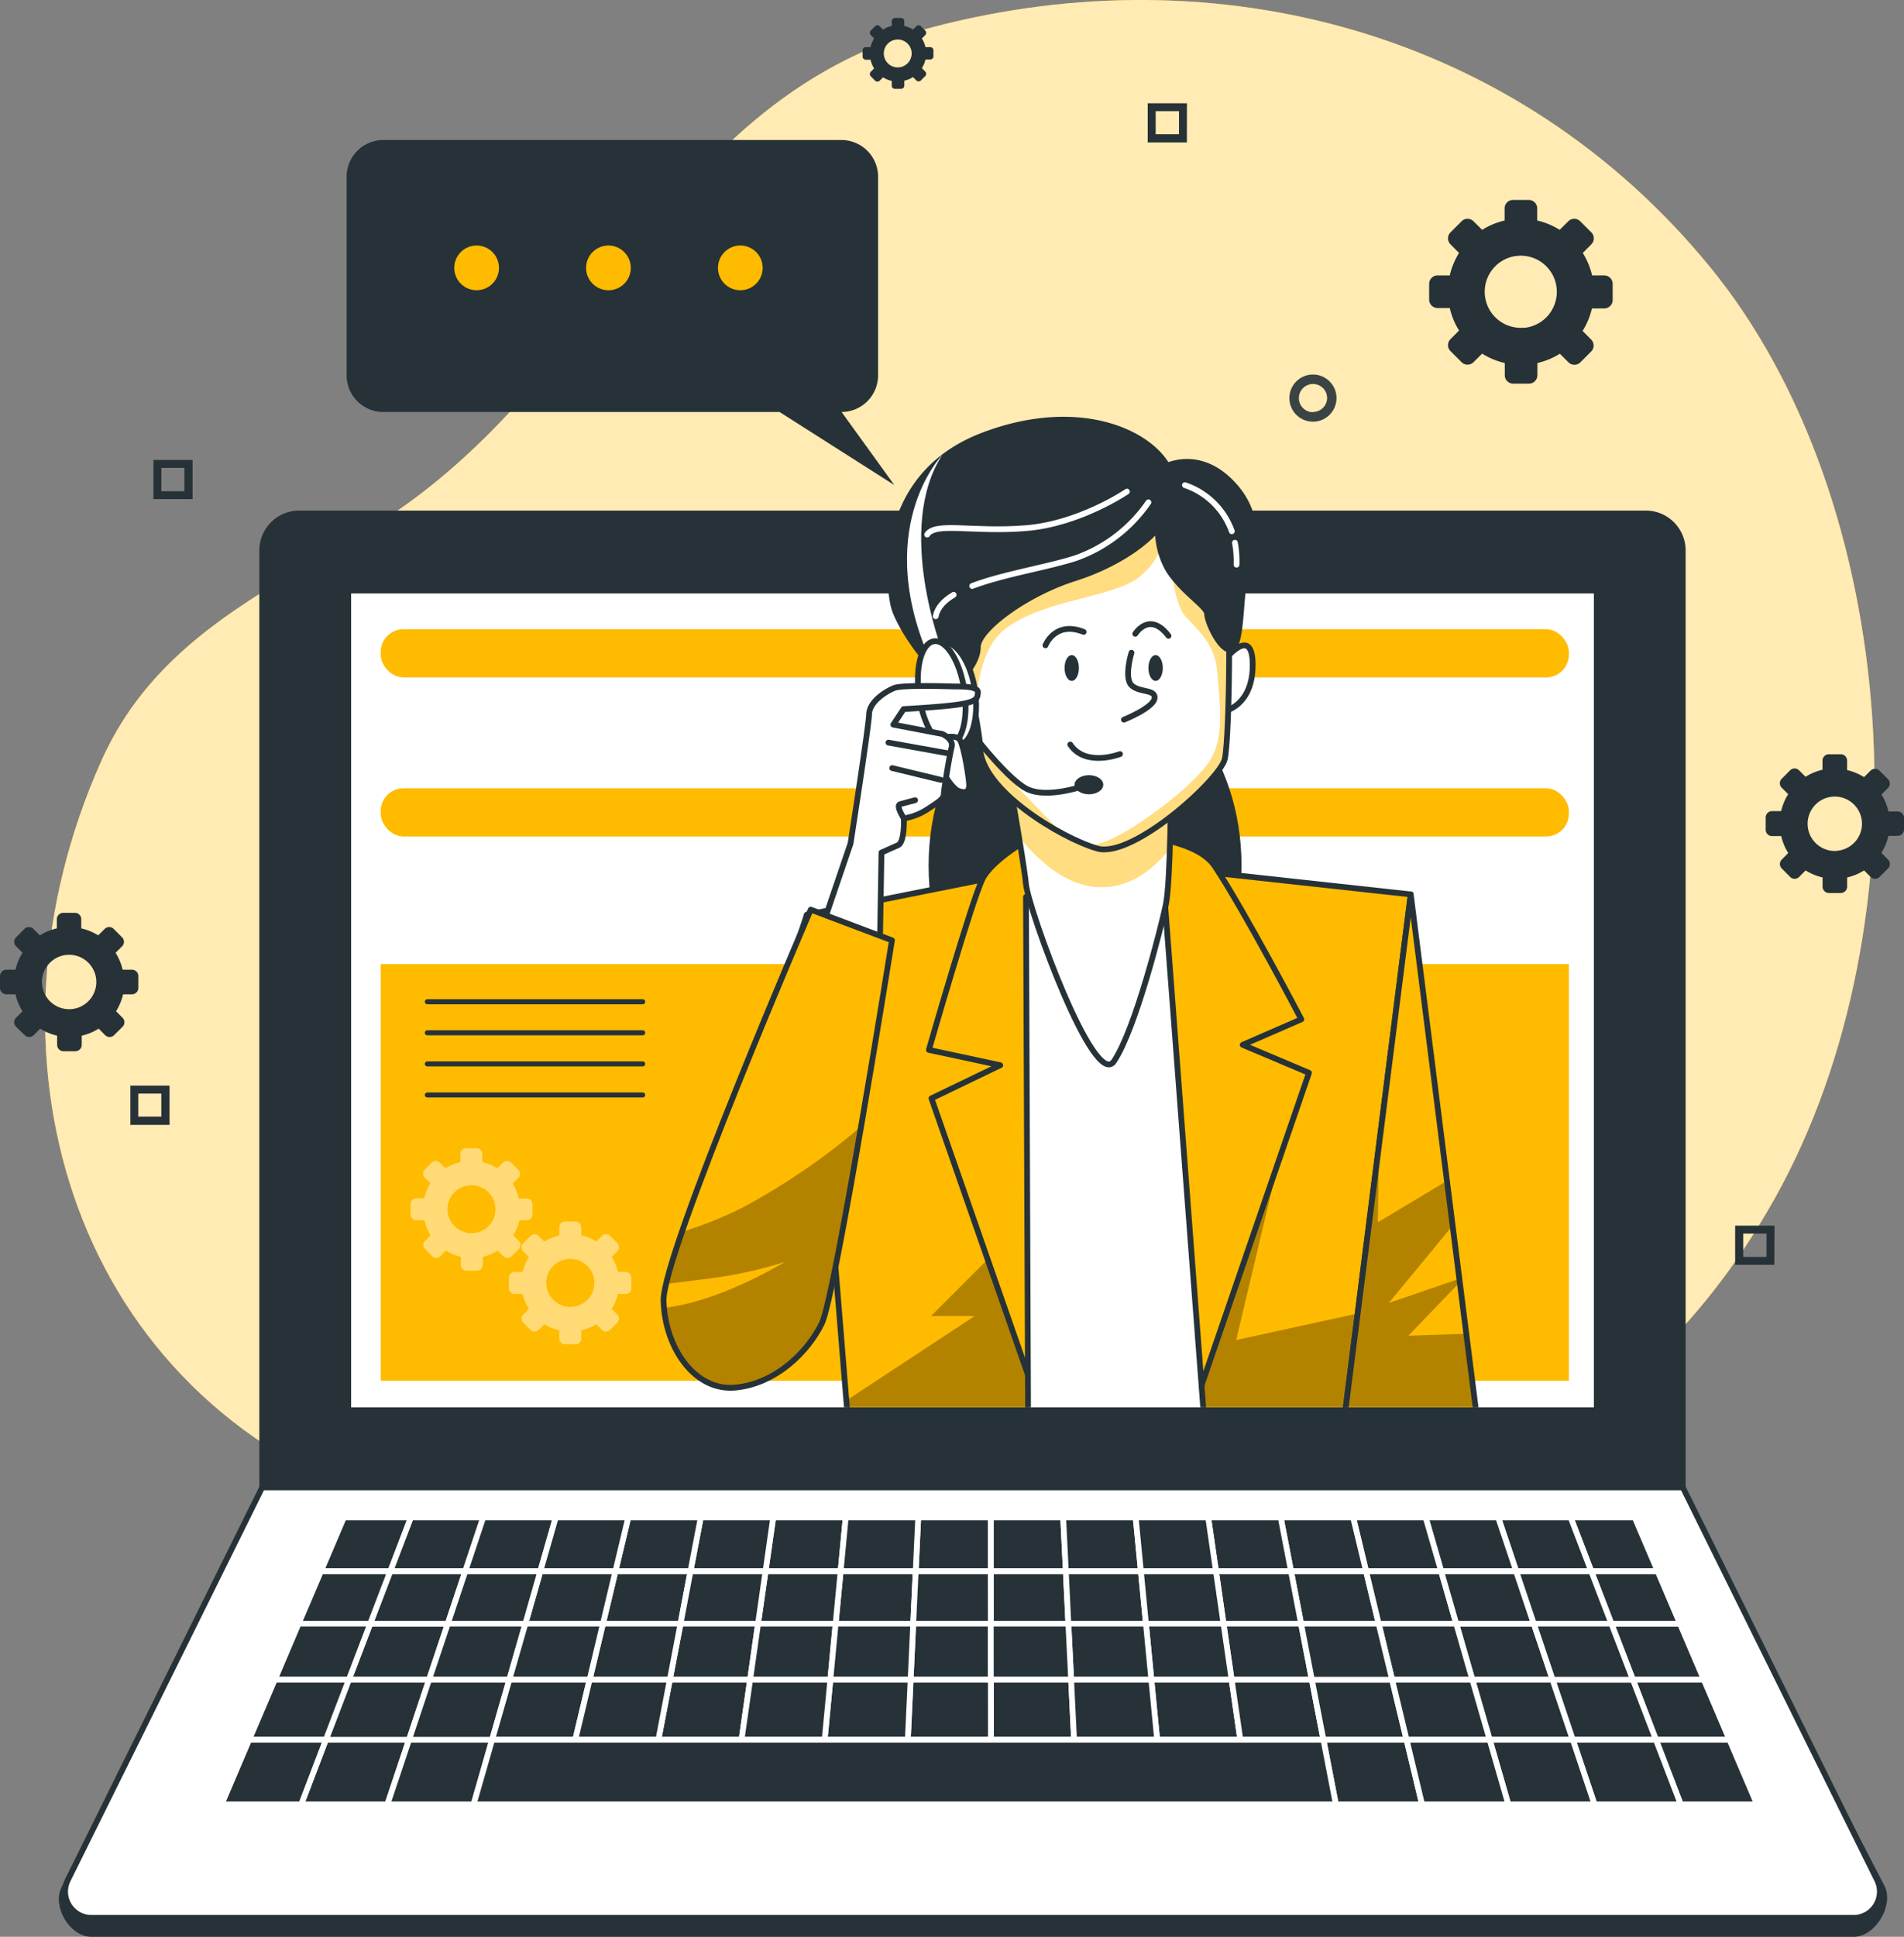 <svg xmlns="http://www.w3.org/2000/svg" xmlns:xlink="http://www.w3.org/1999/xlink" viewBox="0 0 330.61 336.13"><rect x="0" y="0" width="330.61" height="336.13" fill="#808080" stroke="none"/><defs><style>.cls-1,.cls-13,.cls-22,.cls-9{fill:none;}.cls-2,.cls-4{fill:#fb0;}.cls-12,.cls-13,.cls-2,.cls-3,.cls-6,.cls-7,.cls-9{stroke:#263238;}.cls-12,.cls-13,.cls-2,.cls-22,.cls-3,.cls-9{stroke-linecap:round;stroke-linejoin:round;}.cls-16,.cls-18,.cls-3,.cls-5,.cls-7,.cls-8{fill:#fff;}.cls-5{opacity:0.7;}.cls-10,.cls-12,.cls-21,.cls-25,.cls-6{fill:#263238;}.cls-10,.cls-6,.cls-7{stroke-miterlimit:10;}.cls-8{opacity:0.46;}.cls-9{stroke-width:0.87px;}.cls-10,.cls-22{stroke:#fff;}.cls-11{clip-path:url(#clip-path);}.cls-14{clip-path:url(#clip-path-2);}.cls-15{opacity:0.3;}.cls-17{clip-path:url(#clip-path-3);}.cls-18,.cls-20{opacity:0.5;}.cls-19{clip-path:url(#clip-path-4);}.cls-23{clip-path:url(#clip-path-5);}.cls-24{clip-path:url(#clip-path-6);}.cls-25{opacity:0.9;}</style><clipPath id="clip-path" transform="translate(-78.71 -80)"><rect id="_Rectangle_" data-name="&lt;Rectangle&gt;" class="cls-1" x="161.67" y="142.09" width="176.26" height="182.14"/></clipPath><clipPath id="clip-path-2" transform="translate(-78.71 -80)"><polygon id="_Clipping_Path_" data-name="&lt;Clipping Path&gt;" class="cls-2" points="263.05 229.91 218.81 238.76 225.89 325.92 312.17 325.92 323.67 235.22 271.01 229.47 263.05 229.91"/></clipPath><clipPath id="clip-path-3" transform="translate(-78.71 -80)"><path id="_Clipping_Path_2" data-name="&lt;Clipping Path&gt;" class="cls-3" d="M253.32,211.77s3.09,17.26,3.54,21.68,11.87,35.85,15.29,30.72c3.73-5.59,8.16-23.19,9-27.18s.89-21.23.89-21.23S270.57,223.72,253.32,211.77Z"/></clipPath><clipPath id="clip-path-4" transform="translate(-78.71 -80)"><path id="_Clipping_Path_3" data-name="&lt;Clipping Path&gt;" class="cls-3" d="M243.14,179.92s5.75,26.07,5.75,29.64c0,7.51,14.16,15.93,20.35,17.7s21.24-11.95,22.13-15.49,1.32-34.51-.45-40.7S279,160.89,272.34,160.89,246.24,164.43,243.14,179.92Z"/></clipPath><clipPath id="clip-path-5" transform="translate(-78.71 -80)"><polygon id="_Clipping_Path_4" data-name="&lt;Clipping Path&gt;" class="cls-2" points="323.67 235.22 335.2 326.37 312.17 325.92 323.67 235.22"/></clipPath><clipPath id="clip-path-6" transform="translate(-78.71 -80)"><path id="_Clipping_Path_5" data-name="&lt;Clipping Path&gt;" class="cls-2" d="M219.49,237.87l14.1,5.32s-9.82,61.64-12.18,66.48-7.88,10.46-15,11.14-12.27-7-12.48-15.07S219.49,237.87,219.49,237.87Z"/></clipPath></defs><title>supported</title><g id="Background_Simple" data-name="Background Simple"><path class="cls-4" d="M321.06,338.34s39-2.43,65.84-50.39,22-121.12-11.38-161.76S290.17,71.72,240.59,84.73c-24.16,6.34-40.27,22.77-54.19,42.58-12.13,17.26-25.77,33.9-44.13,44.82-18.17,10.82-36.86,19.44-46,40-22.34,50-6,108.22,46.81,127.84C200,361.1,295.05,349.72,321.06,338.34Z" transform="translate(-78.71 -80)"/><path class="cls-5" d="M321.06,338.34s39-2.43,65.84-50.39,22-121.12-11.38-161.76S290.17,71.72,240.59,84.73c-24.16,6.34-40.27,22.77-54.19,42.58-12.13,17.26-25.77,33.9-44.13,44.82-18.17,10.82-36.86,19.44-46,40-22.34,50-6,108.22,46.81,127.84C200,361.1,295.05,349.72,321.06,338.34Z" transform="translate(-78.71 -80)"/></g><g id="Device"><g id="_Group_" data-name="&lt;Group&gt;"><path id="_Rectangle_2" data-name="&lt;Rectangle&gt;" class="cls-6" d="M52,89.11H285.77a6.42,6.42,0,0,1,6.42,6.42V258.13a0,0,0,0,1,0,0H45.53a0,0,0,0,1,0,0V95.54A6.42,6.42,0,0,1,52,89.11Z"/><path id="_Path_" data-name="&lt;Path&gt;" class="cls-6" d="M400.57,415.63h-306c-3.38,0-6.23-4.85-4.73-7.88l34.4-66.83H370.91l34.58,66.6C407,410.54,404,415.63,400.57,415.63Z" transform="translate(-78.71 -80)"/><path id="_Path_2" data-name="&lt;Path&gt;" class="cls-3" d="M400.57,412.84h-306a4.55,4.55,0,0,1-4.08-6.57l33.75-68.14H370.91l33.74,68.14A4.55,4.55,0,0,1,400.57,412.84Z" transform="translate(-78.71 -80)"/><rect id="_Rectangle_3" data-name="&lt;Rectangle&gt;" class="cls-7" x="60.47" y="102.49" width="216.79" height="142.25"/><rect class="cls-4" x="66.1" y="167.32" width="206.32" height="72.3"/><path class="cls-8" d="M171.18,290.8V289a1,1,0,0,0-1-1H168.8a8.44,8.44,0,0,0-1.07-2.59l1-1a1,1,0,0,0,0-1.37l-1.29-1.29a1,1,0,0,0-1.38,0l-1,1a8.4,8.4,0,0,0-2.6-1.07v-1.41a1,1,0,0,0-1-1h-1.82a1,1,0,0,0-1,1v1.41a8.44,8.44,0,0,0-2.59,1.07l-1-1a1,1,0,0,0-1.37,0L152.44,283a1,1,0,0,0,0,1.37l1,1a8.44,8.44,0,0,0-1.07,2.59H151a1,1,0,0,0-1,1v1.82a1,1,0,0,0,1,1h1.41a8.4,8.4,0,0,0,1.07,2.6l-1,1a1,1,0,0,0,0,1.37l1.29,1.29a1,1,0,0,0,1.37,0l1-1a8.44,8.44,0,0,0,2.59,1.07v1.41a1,1,0,0,0,1,1h1.82a1,1,0,0,0,1-1v-1.41a8.4,8.4,0,0,0,2.6-1.07l1,1a1,1,0,0,0,1.38,0l1.29-1.29a1,1,0,0,0,0-1.37l-1-1a8.4,8.4,0,0,0,1.07-2.6h1.41A1,1,0,0,0,171.18,290.8ZM161,294a4.16,4.16,0,1,1,3.72-3.72A4.16,4.16,0,0,1,161,294Z" transform="translate(-78.71 -80)"/><path class="cls-8" d="M188.35,303.55v-1.82a1,1,0,0,0-1-1H186a8.42,8.42,0,0,0-1.08-2.6l1-1a1,1,0,0,0,0-1.38l-1.29-1.29a1,1,0,0,0-1.38,0l-1,1a8.5,8.5,0,0,0-2.6-1.07V293a1,1,0,0,0-1-1h-1.83a1,1,0,0,0-1,1v1.41a8.5,8.5,0,0,0-2.6,1.07l-1-1a1,1,0,0,0-1.38,0l-1.29,1.29a1,1,0,0,0,0,1.38l1,1a8.18,8.18,0,0,0-1.08,2.6h-1.4a1,1,0,0,0-1,1v1.82a1,1,0,0,0,1,1h1.4a8.13,8.13,0,0,0,1.08,2.59l-1,1a1,1,0,0,0,0,1.38l1.29,1.28a1,1,0,0,0,1.38,0l1-1a8.5,8.5,0,0,0,2.6,1.07v1.41a1,1,0,0,0,1,1h1.83a1,1,0,0,0,1-1v-1.41a8.5,8.5,0,0,0,2.6-1.07l1,1a1,1,0,0,0,1.38,0l1.29-1.28a1,1,0,0,0,0-1.38l-1-1a8.36,8.36,0,0,0,1.08-2.59h1.4A1,1,0,0,0,188.35,303.55Zm-10.18,3.24a4.17,4.17,0,1,1,3.72-3.72A4.17,4.17,0,0,1,178.17,306.79Z" transform="translate(-78.71 -80)"/><line class="cls-9" x1="74.2" y1="173.85" x2="111.6" y2="173.85"/><line class="cls-9" x1="74.2" y1="179.24" x2="111.6" y2="179.24"/><line class="cls-9" x1="74.2" y1="184.64" x2="111.6" y2="184.64"/><line class="cls-9" x1="74.2" y1="190.03" x2="111.6" y2="190.03"/><rect class="cls-4" x="66.1" y="109.2" width="206.32" height="8.37" rx="3.96" ry="3.96"/><rect class="cls-4" x="66.1" y="136.8" width="206.32" height="8.37" rx="3.96" ry="3.96"/><g id="_Group_2" data-name="&lt;Group&gt;"><polygon id="_Path_3" data-name="&lt;Path&gt;" class="cls-10" points="158.57 281.78 159 272.67 145.97 272.67 145.1 281.78 158.57 281.78"/><polygon id="_Path_4" data-name="&lt;Path&gt;" class="cls-10" points="185.51 281.78 185.07 272.67 172.03 272.67 172.04 281.78 185.51 281.78"/><polygon id="_Path_5" data-name="&lt;Path&gt;" class="cls-10" points="255.66 291.51 269.6 291.51 266.33 281.78 252.86 281.78 255.66 291.51"/><polygon id="_Path_6" data-name="&lt;Path&gt;" class="cls-10" points="145.1 281.78 145.97 272.67 132.93 272.67 131.63 281.78 145.1 281.78"/><polygon id="_Path_7" data-name="&lt;Path&gt;" class="cls-10" points="118.17 281.78 119.9 272.67 106.87 272.67 104.7 281.78 118.17 281.78"/><polygon id="_Path_8" data-name="&lt;Path&gt;" class="cls-10" points="239.39 281.78 237.2 272.67 224.17 272.67 225.92 281.78 239.39 281.78"/><polygon id="_Path_9" data-name="&lt;Path&gt;" class="cls-10" points="252.86 281.78 250.24 272.67 237.2 272.67 239.39 281.78 252.86 281.78"/><polygon id="_Path_10" data-name="&lt;Path&gt;" class="cls-10" points="104.7 281.78 106.87 272.67 93.83 272.67 91.23 281.78 104.7 281.78"/><polygon id="_Path_11" data-name="&lt;Path&gt;" class="cls-10" points="198.98 281.78 198.1 272.67 185.07 272.67 185.51 281.78 198.98 281.78"/><polygon id="_Path_12" data-name="&lt;Path&gt;" class="cls-10" points="266.33 281.78 263.27 272.67 250.24 272.67 252.86 281.78 266.33 281.78"/><polygon id="_Path_13" data-name="&lt;Path&gt;" class="cls-10" points="225.92 281.78 224.17 272.67 211.14 272.67 212.45 281.78 225.92 281.78"/><polygon id="_Path_14" data-name="&lt;Path&gt;" class="cls-10" points="212.45 281.78 211.14 272.67 198.1 272.67 198.98 281.78 212.45 281.78"/><polygon id="_Path_15" data-name="&lt;Path&gt;" class="cls-10" points="172.04 281.78 172.03 272.67 159 272.67 158.57 281.78 172.04 281.78"/><polygon id="_Path_16" data-name="&lt;Path&gt;" class="cls-10" points="77.76 281.78 64.29 281.78 60.57 291.51 74.5 291.51 77.76 281.78"/><polygon id="_Path_17" data-name="&lt;Path&gt;" class="cls-10" points="80.8 272.67 67.77 272.67 64.29 281.78 77.76 281.78 80.8 272.67"/><polygon id="_Path_18" data-name="&lt;Path&gt;" class="cls-10" points="91.23 281.78 93.83 272.67 80.8 272.67 77.76 281.78 91.23 281.78"/><polygon id="_Path_19" data-name="&lt;Path&gt;" class="cls-10" points="56.58 301.94 52.3 313.15 67.27 313.15 71.02 301.94 56.58 301.94"/><polygon id="_Path_20" data-name="&lt;Path&gt;" class="cls-10" points="74.5 291.51 60.57 291.51 56.58 301.94 71.02 301.94 74.5 291.51"/><polygon id="_Path_21" data-name="&lt;Path&gt;" class="cls-10" points="71.02 301.94 67.27 313.15 82.24 313.15 85.45 301.94 71.02 301.94"/><polygon id="_Path_22" data-name="&lt;Path&gt;" class="cls-10" points="131.63 281.78 132.93 272.67 119.9 272.67 118.17 281.78 131.63 281.78"/><polygon id="_Path_23" data-name="&lt;Path&gt;" class="cls-10" points="130.25 291.51 131.63 281.78 118.17 281.78 116.31 291.51 130.25 291.51"/><polygon id="_Path_24" data-name="&lt;Path&gt;" class="cls-10" points="116.31 291.51 118.17 281.78 104.7 281.78 102.38 291.51 116.31 291.51"/><polygon id="_Path_25" data-name="&lt;Path&gt;" class="cls-10" points="144.18 291.51 145.1 281.78 131.63 281.78 130.25 291.51 144.18 291.51"/><polygon id="_Path_26" data-name="&lt;Path&gt;" class="cls-10" points="91.23 281.78 77.76 281.78 74.5 291.51 88.44 291.51 91.23 281.78"/><polygon id="_Path_27" data-name="&lt;Path&gt;" class="cls-10" points="258.67 301.94 273.11 301.94 269.6 291.51 255.66 291.51 258.67 301.94"/><polygon id="_Path_28" data-name="&lt;Path&gt;" class="cls-10" points="102.38 291.51 104.7 281.78 91.23 281.78 88.44 291.51 102.38 291.51"/><polygon id="_Path_29" data-name="&lt;Path&gt;" class="cls-10" points="74.5 291.51 71.02 301.94 85.45 301.94 88.44 291.51 74.5 291.51"/><polygon id="_Path_30" data-name="&lt;Path&gt;" class="cls-10" points="227.79 291.51 225.92 281.78 212.45 281.78 213.86 291.51 227.79 291.51"/><polygon id="_Path_31" data-name="&lt;Path&gt;" class="cls-10" points="213.86 291.51 212.45 281.78 198.98 281.78 199.92 291.51 213.86 291.51"/><polygon id="_Path_32" data-name="&lt;Path&gt;" class="cls-10" points="255.66 291.51 252.86 281.78 239.39 281.78 241.73 291.51 255.66 291.51"/><polygon id="_Path_33" data-name="&lt;Path&gt;" class="cls-10" points="172.05 291.51 172.04 281.78 158.57 281.78 158.12 291.51 172.05 291.51"/><polygon id="_Path_34" data-name="&lt;Path&gt;" class="cls-10" points="199.92 291.51 198.98 281.78 185.51 281.78 185.99 291.51 199.92 291.51"/><polygon id="_Path_35" data-name="&lt;Path&gt;" class="cls-10" points="185.99 291.51 185.51 281.78 172.04 281.78 172.05 291.51 185.99 291.51"/><polygon id="_Path_36" data-name="&lt;Path&gt;" class="cls-10" points="158.12 291.51 158.57 281.78 145.1 281.78 144.18 291.51 158.12 291.51"/><polygon id="_Path_37" data-name="&lt;Path&gt;" class="cls-10" points="199.92 291.51 200.93 301.94 215.37 301.94 213.86 291.51 199.92 291.51"/><polygon id="_Path_38" data-name="&lt;Path&gt;" class="cls-10" points="213.86 291.51 215.37 301.94 229.8 301.94 227.79 291.51 213.86 291.51"/><polygon id="_Path_39" data-name="&lt;Path&gt;" class="cls-10" points="88.44 291.51 85.45 301.94 99.89 301.94 102.38 291.51 88.44 291.51"/><polygon id="_Path_40" data-name="&lt;Path&gt;" class="cls-10" points="227.79 291.51 229.8 301.94 244.24 301.94 241.73 291.51 227.79 291.51"/><polygon id="_Path_41" data-name="&lt;Path&gt;" class="cls-10" points="172.05 291.51 172.06 301.94 186.5 301.94 185.99 291.51 172.05 291.51"/><polygon id="_Path_42" data-name="&lt;Path&gt;" class="cls-10" points="241.73 291.51 244.24 301.94 258.67 301.94 255.66 291.51 241.73 291.51"/><polygon id="_Path_43" data-name="&lt;Path&gt;" class="cls-10" points="185.99 291.51 186.5 301.94 200.93 301.94 199.92 291.51 185.99 291.51"/><polygon id="_Path_44" data-name="&lt;Path&gt;" class="cls-10" points="116.31 291.51 114.32 301.94 128.76 301.94 130.25 291.51 116.31 291.51"/><polygon id="_Path_45" data-name="&lt;Path&gt;" class="cls-10" points="102.38 291.51 99.89 301.94 114.32 301.94 116.31 291.51 102.38 291.51"/><polygon id="_Path_46" data-name="&lt;Path&gt;" class="cls-10" points="158.12 291.51 157.63 301.94 172.06 301.94 172.05 291.51 158.12 291.51"/><polygon id="_Path_47" data-name="&lt;Path&gt;" class="cls-10" points="144.18 291.51 143.19 301.94 157.63 301.94 158.12 291.51 144.18 291.51"/><polygon id="_Path_48" data-name="&lt;Path&gt;" class="cls-10" points="130.25 291.51 128.76 301.94 143.19 301.94 144.18 291.51 130.25 291.51"/><polygon id="_Path_49" data-name="&lt;Path&gt;" class="cls-10" points="241.73 291.51 239.39 281.78 225.92 281.78 227.79 291.51 241.73 291.51"/><polygon id="_Path_50" data-name="&lt;Path&gt;" class="cls-10" points="80.8 272.67 83.91 263.35 71.33 263.35 67.77 272.67 80.8 272.67"/><polygon id="_Path_51" data-name="&lt;Path&gt;" class="cls-10" points="67.77 272.67 55.74 272.67 51.85 281.78 64.29 281.78 67.77 272.67"/><polygon id="_Path_52" data-name="&lt;Path&gt;" class="cls-10" points="71.33 263.35 59.71 263.35 55.74 272.67 67.77 272.67 71.33 263.35"/><polygon id="_Path_53" data-name="&lt;Path&gt;" class="cls-10" points="64.29 281.78 51.85 281.78 47.71 291.51 60.57 291.51 64.29 281.78"/><polygon id="_Path_54" data-name="&lt;Path&gt;" class="cls-10" points="60.57 291.51 47.71 291.51 43.26 301.94 56.58 301.94 60.57 291.51"/><polygon id="_Path_55" data-name="&lt;Path&gt;" class="cls-10" points="56.58 301.94 43.26 301.94 38.48 313.15 52.3 313.15 56.58 301.94"/><polygon id="_Path_56" data-name="&lt;Path&gt;" class="cls-10" points="279.8 281.78 283.54 291.51 295.86 291.51 291.71 281.78 279.8 281.78"/><polygon id="_Path_57" data-name="&lt;Path&gt;" class="cls-10" points="287.54 301.94 300.31 301.94 295.86 291.51 283.54 291.51 287.54 301.94"/><polygon id="_Path_58" data-name="&lt;Path&gt;" class="cls-10" points="291.84 313.15 305.09 313.15 300.31 301.94 287.54 301.94 291.84 313.15"/><polygon id="_Path_59" data-name="&lt;Path&gt;" class="cls-10" points="185.07 272.67 184.61 263.35 172.03 263.35 172.03 272.67 185.07 272.67"/><polygon id="_Path_60" data-name="&lt;Path&gt;" class="cls-10" points="279.8 281.78 291.71 281.78 287.83 272.67 276.3 272.67 279.8 281.78"/><polygon id="_Path_61" data-name="&lt;Path&gt;" class="cls-10" points="273.11 301.94 287.54 301.94 283.54 291.51 269.6 291.51 273.11 301.94"/><polygon id="_Path_62" data-name="&lt;Path&gt;" class="cls-10" points="93.83 272.67 96.5 263.35 83.91 263.35 80.8 272.67 93.83 272.67"/><polygon id="_Path_63" data-name="&lt;Path&gt;" class="cls-10" points="263.27 272.67 266.33 281.78 279.8 281.78 276.3 272.67 263.27 272.67"/><polygon id="_Path_64" data-name="&lt;Path&gt;" class="cls-10" points="287.83 272.67 283.86 263.35 272.73 263.35 276.3 272.67 287.83 272.67"/><polygon id="_Path_65" data-name="&lt;Path&gt;" class="cls-10" points="276.3 272.67 272.73 263.35 260.14 263.35 263.27 272.67 276.3 272.67"/><polygon id="_Path_66" data-name="&lt;Path&gt;" class="cls-10" points="229.8 301.94 231.96 313.15 246.93 313.15 244.24 301.94 229.8 301.94"/><polygon id="_Path_67" data-name="&lt;Path&gt;" class="cls-10" points="276.87 313.15 291.84 313.15 287.54 301.94 273.11 301.94 276.87 313.15"/><polygon id="_Path_68" data-name="&lt;Path&gt;" class="cls-10" points="263.27 272.67 260.14 263.35 247.55 263.35 250.24 272.67 263.27 272.67"/><polygon id="_Path_69" data-name="&lt;Path&gt;" class="cls-10" points="258.67 301.94 261.9 313.15 276.87 313.15 273.11 301.94 258.67 301.94"/><polygon id="_Path_70" data-name="&lt;Path&gt;" class="cls-10" points="244.24 301.94 246.93 313.15 261.9 313.15 258.67 301.94 244.24 301.94"/><polygon id="_Path_71" data-name="&lt;Path&gt;" class="cls-10" points="269.6 291.51 283.54 291.51 279.8 281.78 266.33 281.78 269.6 291.51"/><polygon id="_Path_72" data-name="&lt;Path&gt;" class="cls-10" points="145.97 272.67 146.85 263.35 134.26 263.35 132.93 272.67 145.97 272.67"/><polygon id="_Path_73" data-name="&lt;Path&gt;" class="cls-10" points="250.24 272.67 247.55 263.35 234.96 263.35 237.2 272.67 250.24 272.67"/><polygon id="_Path_74" data-name="&lt;Path&gt;" class="cls-10" points="132.93 272.67 134.26 263.35 121.68 263.35 119.9 272.67 132.93 272.67"/><polygon id="_Path_75" data-name="&lt;Path&gt;" class="cls-10" points="172.03 272.67 172.03 263.35 159.44 263.35 159 272.67 172.03 272.67"/><polygon id="_Path_76" data-name="&lt;Path&gt;" class="cls-10" points="119.9 272.67 121.68 263.35 109.09 263.35 106.87 272.67 119.9 272.67"/><polygon id="_Path_77" data-name="&lt;Path&gt;" class="cls-10" points="106.87 272.67 109.09 263.35 96.5 263.35 93.83 272.67 106.87 272.67"/><polygon id="_Path_78" data-name="&lt;Path&gt;" class="cls-10" points="159 272.67 159.44 263.35 146.85 263.35 145.97 272.67 159 272.67"/><polygon id="_Path_79" data-name="&lt;Path&gt;" class="cls-10" points="237.2 272.67 234.96 263.35 222.38 263.35 224.17 272.67 237.2 272.67"/><polygon id="_Path_80" data-name="&lt;Path&gt;" class="cls-10" points="224.17 272.67 222.38 263.35 209.79 263.35 211.14 272.67 224.17 272.67"/><polygon id="_Path_81" data-name="&lt;Path&gt;" class="cls-10" points="198.1 272.67 197.2 263.35 184.61 263.35 185.07 272.67 198.1 272.67"/><polygon id="_Path_82" data-name="&lt;Path&gt;" class="cls-10" points="229.8 301.94 215.37 301.94 200.93 301.94 186.5 301.94 172.06 301.94 157.63 301.94 143.19 301.94 128.76 301.94 114.32 301.94 99.89 301.94 85.45 301.94 82.24 313.15 97.22 313.15 112.19 313.15 127.16 313.15 142.13 313.15 157.1 313.15 172.07 313.15 187.04 313.15 202.01 313.15 216.99 313.15 231.96 313.15 229.8 301.94"/><polygon id="_Path_83" data-name="&lt;Path&gt;" class="cls-10" points="211.14 272.67 209.79 263.35 197.2 263.35 198.1 272.67 211.14 272.67"/></g></g></g><g id="Character"><g class="cls-11"><ellipse class="cls-12" cx="188.41" cy="150.23" rx="26.67" ry="33.95"/><path class="cls-13" d="M218.81,238.76s-22.29,67-22.29,68.7,6.63,9.13,10.78,8.71,11.61-5,11.61-5l7.47-65.53Z" transform="translate(-78.71 -80)"/><polygon id="_Clipping_Path_6" data-name="&lt;Clipping Path&gt;" class="cls-4" points="184.34 149.91 140.1 158.76 147.19 245.92 233.47 245.92 244.96 155.22 192.31 149.47 184.34 149.91"/><g class="cls-14"><polygon class="cls-15" points="147.19 245.92 233.47 245.92 235.63 228.85 235.47 228.02 214.65 232.56 223.74 194.34 173.78 216.29 161.66 228.4 169.24 228.4 146.95 243.06 147.19 245.92"/></g><polygon id="_Clipping_Path_7" data-name="&lt;Clipping Path&gt;" class="cls-13" points="184.34 149.91 140.1 158.76 147.19 245.92 233.47 245.92 244.96 155.22 192.31 149.47 184.34 149.91"/><path class="cls-2" d="M258.35,225s-7.18,3.93-9,7.46S240,262.21,240,262.21l12.39,2.66-11.94,5.75,18.07,51.76,28.76-1.77L306,266.19l-11.51-4.86,10.18-4.43s-9.73-18.58-15-26.54S258.35,225,258.35,225Z" transform="translate(-78.71 -80)"/><polygon class="cls-3" points="178.52 246.81 178.15 155.67 202.04 153.45 209.05 245.92 178.52 246.81"/><path id="_Clipping_Path_8" data-name="&lt;Clipping Path&gt;" class="cls-16" d="M253.32,211.77s3.09,17.26,3.54,21.68,11.87,35.85,15.29,30.72c3.73-5.59,8.16-23.19,9-27.18s.89-21.23.89-21.23S270.57,223.72,253.32,211.77Z" transform="translate(-78.71 -80)"/><g class="cls-17"><path class="cls-4" d="M281.9,227.23c.18-5.66.18-11.47.18-11.47s-11.51,8-28.76-4c0,0,1.27,7.11,2.3,13.37,2.36,3,6.85,7.77,12.39,8.66C273.7,234.71,278.3,231.69,281.9,227.23Z" transform="translate(-78.71 -80)"/><path class="cls-18" d="M281.9,227.23c.18-5.66.18-11.47.18-11.47s-11.51,8-28.76-4c0,0,1.27,7.11,2.3,13.37,2.36,3,6.85,7.77,12.39,8.66C273.7,234.71,278.3,231.69,281.9,227.23Z" transform="translate(-78.71 -80)"/></g><path id="_Clipping_Path_9" data-name="&lt;Clipping Path&gt;" class="cls-13" d="M253.32,211.77s3.09,17.26,3.54,21.68,11.87,35.85,15.29,30.72c3.73-5.59,8.16-23.19,9-27.18s.89-21.23.89-21.23S270.57,223.72,253.32,211.77Z" transform="translate(-78.71 -80)"/><path class="cls-3" d="M291.37,194.52s4.86-6.2,4.86.88-4.86,8-4.86,8Z" transform="translate(-78.71 -80)"/><path id="_Clipping_Path_10" data-name="&lt;Clipping Path&gt;" class="cls-16" d="M243.14,179.92s5.75,26.07,5.75,29.64c0,7.51,14.16,15.93,20.35,17.7s21.24-11.95,22.13-15.49,1.32-34.51-.45-40.7S279,160.89,272.34,160.89,246.24,164.43,243.14,179.92Z" transform="translate(-78.71 -80)"/><g class="cls-19"><path class="cls-4" d="M272.34,160.89c-6.63,0-26.1,3.54-29.2,19,0,0,3.44,15.6,5,24.32,0-4,.7-11.66,5-15,5.94-4.62,15.85-5.29,21.46-7.93s6.93-9.57,6.93-9.57.33,12.21,3,15.19,5.29,5,5.62,10.23,1.32,10.56-1.32,14.86-13.54,12.54-18.49,14.19c-.76.26-1.5.48-2.2.69.39.14.77.27,1.12.37,6.2,1.77,21.24-11.95,22.13-15.49s1.32-34.51-.45-40.7S279,160.89,272.34,160.89Z" transform="translate(-78.71 -80)"/><path class="cls-4" d="M263.15,224.64c-2.41-2.43-9-9.16-12-12.63a22,22,0,0,1-2.32-3.18c0,.29,0,.55,0,.73C248.89,215.11,256.61,221.15,263.15,224.64Z" transform="translate(-78.71 -80)"/><g class="cls-20"><path class="cls-16" d="M272.34,160.89c-6.63,0-26.1,3.54-29.2,19,0,0,3.44,15.6,5,24.32,0-4,.7-11.66,5-15,5.94-4.62,15.85-5.29,21.46-7.93s6.93-9.57,6.93-9.57.33,12.21,3,15.19,5.29,5,5.62,10.23,1.32,10.56-1.32,14.86-13.54,12.54-18.49,14.19c-.76.26-1.5.48-2.2.69.39.14.77.27,1.12.37,6.2,1.77,21.24-11.95,22.13-15.49s1.32-34.51-.45-40.7S279,160.89,272.34,160.89Z" transform="translate(-78.71 -80)"/><path class="cls-16" d="M263.15,224.64c-2.41-2.43-9-9.16-12-12.63a22,22,0,0,1-2.32-3.18c0,.29,0,.55,0,.73C248.89,215.11,256.61,221.15,263.15,224.64Z" transform="translate(-78.71 -80)"/></g></g><path id="_Clipping_Path_11" data-name="&lt;Clipping Path&gt;" class="cls-13" d="M243.14,179.92s5.75,26.07,5.75,29.64c0,7.51,14.16,15.93,20.35,17.7s21.24-11.95,22.13-15.49,1.32-34.51-.45-40.7S279,160.89,272.34,160.89,246.24,164.43,243.14,179.92Z" transform="translate(-78.71 -80)"/><path class="cls-21" d="M266.05,195.93c0,1.24-.55,2.24-1.24,2.24s-1.25-1-1.25-2.24.56-2.24,1.25-2.24S266.05,194.69,266.05,195.93Z" transform="translate(-78.71 -80)"/><path class="cls-21" d="M280.62,195.93c0,1.24-.56,2.24-1.25,2.24s-1.25-1-1.25-2.24.56-2.24,1.25-2.24S280.62,194.69,280.62,195.93Z" transform="translate(-78.71 -80)"/><path class="cls-13" d="M275.18,193.28s-1.33,4.31,0,5.64,4.31.66,4,2.32-5.31,3.66-5.31,3.66" transform="translate(-78.71 -80)"/><path class="cls-13" d="M273.19,210.87s-6,2.33-8.64-1.66" transform="translate(-78.71 -80)"/><path class="cls-13" d="M260.24,192s1.66-4.32,6.64-2.33" transform="translate(-78.71 -80)"/><path class="cls-13" d="M275.84,190s2.45-4,5.77.35" transform="translate(-78.71 -80)"/><path class="cls-12" d="M293.14,164.43c-4.38-5-9-4.7-11.76-3.62-3.74-6.3-16.1-11.3-32-5.23-18.58,7.08-16.37,26.11-15.48,29.65s7.08,12.83,11.06,13.27c0,0,3.54-3.1,3.54-6.19s8.41-9.29,16.81-11.95c5.29-1.67,11.1-4.74,14.46-8.66a13.75,13.75,0,0,0,1.91,7.33c2.66,4,6.64,6.2,6.64,7.53s2.21,6.19,4,6.19,1.77-7.08,2.21-10.18S299.33,171.51,293.14,164.43Z" transform="translate(-78.71 -80)"/><path class="cls-22" d="M244.3,183.23c-1.69,1-2.83,2.23-3.11,3.72" transform="translate(-78.71 -80)"/><path class="cls-22" d="M278.12,167.18a25.7,25.7,0,0,1-12.68,9.7c-5,1.6-12.57,2.78-17.92,4.82" transform="translate(-78.71 -80)"/><path class="cls-22" d="M274.39,165.32s-8.21,5.59-17.53,6.34-15.67-1.12-17.16,1.12" transform="translate(-78.71 -80)"/><path class="cls-22" d="M293.14,174.19a17.54,17.54,0,0,1,.28,3.81" transform="translate(-78.71 -80)"/><path class="cls-22" d="M284.46,164.2a13.07,13.07,0,0,1,8.14,8" transform="translate(-78.71 -80)"/><path class="cls-13" d="M246.21,205.58s6.94,9.29,10.69,11.28,10.9-.75,10.9-.75" transform="translate(-78.71 -80)"/><path class="cls-21" d="M270.28,216.19c0,.91-1.12,1.66-2.49,1.66s-2.49-.75-2.49-1.66,1.11-1.66,2.49-1.66S270.28,215.27,270.28,216.19Z" transform="translate(-78.71 -80)"/><path class="cls-16" d="M242.31,192.92s-8.21-21.26,0-33.94c0,0-12.69,13.05-1.49,36.93Z" transform="translate(-78.71 -80)"/><path class="cls-3" d="M248,199.81c.75,5-.61,9.32-3.05,9.69s-5-3.38-5.76-8.37.62-9.32,3.05-9.69S247.29,194.82,248,199.81Z" transform="translate(-78.71 -80)"/><ellipse class="cls-3" cx="242.22" cy="200.33" rx="3.96" ry="9.13" transform="translate(-105.79 -41.77) rotate(-8.55)"/><polygon id="_Clipping_Path_12" data-name="&lt;Clipping Path&gt;" class="cls-4" points="244.96 155.22 256.49 246.37 233.47 245.92 244.96 155.22"/><g class="cls-23"><polygon class="cls-15" points="251.25 204.93 239.25 212.13 239.45 198.66 233.47 245.92 256.49 246.37 254.61 231.48 244.55 231.81 253.47 222.54 253.4 221.93 241.15 226.13 252.23 212.7 251.25 204.93"/></g><polygon id="_Clipping_Path_13" data-name="&lt;Clipping Path&gt;" class="cls-13" points="244.96 155.22 256.49 246.37 233.47 245.92 244.96 155.22"/><path class="cls-3" d="M241.28,208.34s3.4-1.19,4.14.12,1.6,7,1.58,7.81-.3,1.55-1.84,1-4-5.56-4-5.56Z" transform="translate(-78.71 -80)"/><path class="cls-3" d="M226.4,226.38s3.15-20.25,3.22-22.45,3-4,4.4-4.54,9.4-.28,10.25-.25,4.27-.15,4.24,1-.33,1.64-3.19,2.1-9.7.82-9.7.82l-1.79,2.7,8.49,1.62s2,.88,1.64,2.25-1.35,7.38-1.37,8.2-.9,1.35-2.93,2.67a10.33,10.33,0,0,1-4,1.53s.16,4.13-1,4.64l-2.89,1.29-.4,23.63-13.05-1.48Z" transform="translate(-78.71 -80)"/><line class="cls-13" x1="164.57" y1="130.73" x2="154.27" y2="128.88"/><line class="cls-13" x1="154.92" y1="133.3" x2="163.4" y2="135.35"/><path class="cls-13" d="M235.64,222s-1.43-2.2-.64-2.43,2.61-.7,2.61-.7" transform="translate(-78.71 -80)"/><path id="_Clipping_Path_14" data-name="&lt;Clipping Path&gt;" class="cls-4" d="M219.49,237.87l14.1,5.32s-9.82,61.64-12.18,66.48-7.88,10.46-15,11.14-12.27-7-12.48-15.07S219.49,237.87,219.49,237.87Z" transform="translate(-78.71 -80)"/><g class="cls-24"><path class="cls-15" d="M207.82,289.48a64,64,0,0,1-10.73,4.3c-1.27,3.69-2.24,6.82-2.76,9.06L201,302a74.4,74.4,0,0,0,14-3s-11,6.81-20.81,7.95l-.23,0c.65,7.58,5.61,14.54,12.41,13.89,7.15-.68,12.66-6.31,15-11.14,1.16-2.38,4.12-18.44,6.83-34.17A117,117,0,0,1,207.82,289.48Z" transform="translate(-78.71 -80)"/></g><path id="_Clipping_Path_15" data-name="&lt;Clipping Path&gt;" class="cls-13" d="M219.49,237.87l14.1,5.32s-9.82,61.64-12.18,66.48-7.88,10.46-15,11.14-12.27-7-12.48-15.07S219.49,237.87,219.49,237.87Z" transform="translate(-78.71 -80)"/></g></g><g id="Gears"><path class="cls-21" d="M358.73,132v-2.74a1.46,1.46,0,0,0-1.46-1.46h-2.11a12.82,12.82,0,0,0-1.62-3.9l1.49-1.5a1.47,1.47,0,0,0,0-2.07l-1.93-1.93a1.47,1.47,0,0,0-2.07,0l-1.5,1.49a12.82,12.82,0,0,0-3.9-1.62v-2.11a1.46,1.46,0,0,0-1.46-1.46h-2.74a1.46,1.46,0,0,0-1.46,1.46v2.11a12.82,12.82,0,0,0-3.9,1.62l-1.5-1.49a1.47,1.47,0,0,0-2.07,0l-1.93,1.93a1.47,1.47,0,0,0,0,2.07l1.49,1.5a12.56,12.56,0,0,0-1.61,3.9h-2.12a1.46,1.46,0,0,0-1.46,1.46V132a1.46,1.46,0,0,0,1.46,1.46h2.12a12.56,12.56,0,0,0,1.61,3.9l-1.49,1.5a1.47,1.47,0,0,0,0,2.07l1.93,1.93a1.47,1.47,0,0,0,2.07,0l1.5-1.49A12.56,12.56,0,0,0,340,143v2.12a1.46,1.46,0,0,0,1.46,1.46h2.74a1.46,1.46,0,0,0,1.46-1.46V143a12.56,12.56,0,0,0,3.9-1.61l1.5,1.49a1.47,1.47,0,0,0,2.07,0L355,141a1.47,1.47,0,0,0,0-2.07l-1.49-1.5a12.82,12.82,0,0,0,1.62-3.9h2.11A1.46,1.46,0,0,0,358.73,132Zm-15.29,4.86A6.26,6.26,0,1,1,349,131.3,6.27,6.27,0,0,1,343.44,136.89Z" transform="translate(-78.71 -80)"/><path class="cls-21" d="M102.73,251.46V249.4a1.11,1.11,0,0,0-1.11-1.11H100a9.63,9.63,0,0,0-1.22-2.94l1.13-1.12a1.1,1.1,0,0,0,0-1.56l-1.46-1.46a1.1,1.1,0,0,0-1.56,0l-1.13,1.12a9.41,9.41,0,0,0-2.94-1.21v-1.6a1.1,1.1,0,0,0-1.1-1.1H89.69a1.11,1.11,0,0,0-1.11,1.1v1.6a9.41,9.41,0,0,0-2.94,1.21l-1.13-1.12a1.1,1.1,0,0,0-1.56,0l-1.45,1.46a1.09,1.09,0,0,0,0,1.56l1.12,1.12a9.63,9.63,0,0,0-1.22,2.94H79.81a1.11,1.11,0,0,0-1.1,1.11v2.06a1.1,1.1,0,0,0,1.1,1.1H81.4a9.43,9.43,0,0,0,1.22,2.94l-1.12,1.13a1.09,1.09,0,0,0,0,1.56L83,259.65a1.1,1.1,0,0,0,1.56,0l1.13-1.13a9.43,9.43,0,0,0,2.94,1.22v1.59a1.11,1.11,0,0,0,1.11,1.11h2.06a1.11,1.11,0,0,0,1.1-1.11v-1.59a9.43,9.43,0,0,0,2.94-1.22l1.13,1.13a1.1,1.1,0,0,0,1.56,0l1.46-1.46a1.1,1.1,0,0,0,0-1.56l-1.13-1.13a9.43,9.43,0,0,0,1.22-2.94h1.59A1.11,1.11,0,0,0,102.73,251.46ZM91.2,255.12a4.72,4.72,0,1,1,4.21-4.21A4.72,4.72,0,0,1,91.2,255.12Z" transform="translate(-78.71 -80)"/><path class="cls-21" d="M409.32,224v-2.06a1.11,1.11,0,0,0-1.11-1.11h-1.59a9.43,9.43,0,0,0-1.22-2.94l1.13-1.12a1.1,1.1,0,0,0,0-1.56l-1.46-1.46a1.1,1.1,0,0,0-1.56,0l-1.13,1.12a9.67,9.67,0,0,0-2.94-1.22V212a1.1,1.1,0,0,0-1.1-1.1h-2.07a1.1,1.1,0,0,0-1.1,1.1v1.59a9.67,9.67,0,0,0-2.94,1.22l-1.13-1.12a1.1,1.1,0,0,0-1.56,0l-1.45,1.46a1.09,1.09,0,0,0,0,1.56l1.12,1.12a9.43,9.43,0,0,0-1.22,2.94H386.4a1.11,1.11,0,0,0-1.1,1.11V224a1.1,1.1,0,0,0,1.1,1.1H388a9.43,9.43,0,0,0,1.22,2.94l-1.12,1.13a1.09,1.09,0,0,0,0,1.56l1.45,1.46a1.1,1.1,0,0,0,1.56,0l1.13-1.13a9.43,9.43,0,0,0,2.94,1.22v1.59a1.11,1.11,0,0,0,1.1,1.11h2.07a1.11,1.11,0,0,0,1.1-1.11v-1.59a9.43,9.43,0,0,0,2.94-1.22l1.13,1.13a1.1,1.1,0,0,0,1.56,0l1.46-1.46a1.1,1.1,0,0,0,0-1.56L405.4,228a9.43,9.43,0,0,0,1.22-2.94h1.59A1.11,1.11,0,0,0,409.32,224Zm-11.53,3.66a4.72,4.72,0,1,1,4.21-4.21A4.72,4.72,0,0,1,397.79,227.64Z" transform="translate(-78.71 -80)"/><path class="cls-21" d="M240.79,89.8V88.74a.56.56,0,0,0-.57-.56h-.81a5,5,0,0,0-.63-1.51l.58-.57a.57.57,0,0,0,0-.8l-.75-.75a.56.56,0,0,0-.79,0l-.58.58a5,5,0,0,0-1.51-.63v-.81a.57.57,0,0,0-.56-.57h-1.06a.57.57,0,0,0-.56.57v.81a4.93,4.93,0,0,0-1.51.63l-.58-.58a.57.57,0,0,0-.8,0l-.74.75a.57.57,0,0,0,0,.8l.57.57a5,5,0,0,0-.62,1.51h-.82a.56.56,0,0,0-.56.56V89.8a.57.57,0,0,0,.56.57h.82a4.85,4.85,0,0,0,.62,1.5l-.57.58a.57.57,0,0,0,0,.8l.74.75a.57.57,0,0,0,.8,0l.58-.58a4.67,4.67,0,0,0,1.51.62v.82a.56.56,0,0,0,.56.56h1.06a.56.56,0,0,0,.56-.56V94a4.77,4.77,0,0,0,1.51-.62l.58.58a.56.56,0,0,0,.79,0l.75-.75a.57.57,0,0,0,0-.8l-.58-.58a4.87,4.87,0,0,0,.63-1.5h.81A.57.57,0,0,0,240.79,89.8Zm-5.9,1.88A2.42,2.42,0,1,1,237,89.52,2.43,2.43,0,0,1,234.89,91.68Z" transform="translate(-78.71 -80)"/><path class="cls-21" d="M112.15,159.82h-6.8v6.8h6.8Zm-5.42,1.38h4v4.05h-4Z" transform="translate(-78.71 -80)"/><path class="cls-21" d="M386.83,292.71H380v6.8h6.8Zm-5.43,1.38h4.05v4.05H381.4Z" transform="translate(-78.71 -80)"/><path class="cls-21" d="M284.81,97.92H278v6.8h6.8Zm-5.43,1.37h4.05v4h-4.05Z" transform="translate(-78.71 -80)"/><path class="cls-21" d="M108.15,268.41h-6.8v6.81h6.8Zm-5.43,1.38h4v4h-4Z" transform="translate(-78.71 -80)"/><path class="cls-25" d="M306.7,145a4.09,4.09,0,1,0,4.08,4.09A4.09,4.09,0,0,0,306.7,145Zm0,6.54a2.45,2.45,0,1,1,2.45-2.45A2.45,2.45,0,0,1,306.7,151.5Z" transform="translate(-78.71 -80)"/></g><g id="Bubble_Speach" data-name="Bubble Speach"><path class="cls-21" d="M234,164.18l-9.16-12.68a6.36,6.36,0,0,0,6.34-6.34V110.64a6.37,6.37,0,0,0-6.34-6.34h-79.6a6.36,6.36,0,0,0-6.34,6.34v34.52a6.35,6.35,0,0,0,6.34,6.34h68.83Z" transform="translate(-78.71 -80)"/><path class="cls-4" d="M165.35,126.49a3.88,3.88,0,1,0-3.88,3.88A3.88,3.88,0,0,0,165.35,126.49Z" transform="translate(-78.71 -80)"/><path class="cls-4" d="M188.24,126.49a3.88,3.88,0,1,0-3.87,3.88A3.87,3.87,0,0,0,188.24,126.49Z" transform="translate(-78.71 -80)"/><path class="cls-4" d="M211.14,126.49a3.88,3.88,0,1,0-3.88,3.88A3.88,3.88,0,0,0,211.14,126.49Z" transform="translate(-78.71 -80)"/></g></svg>